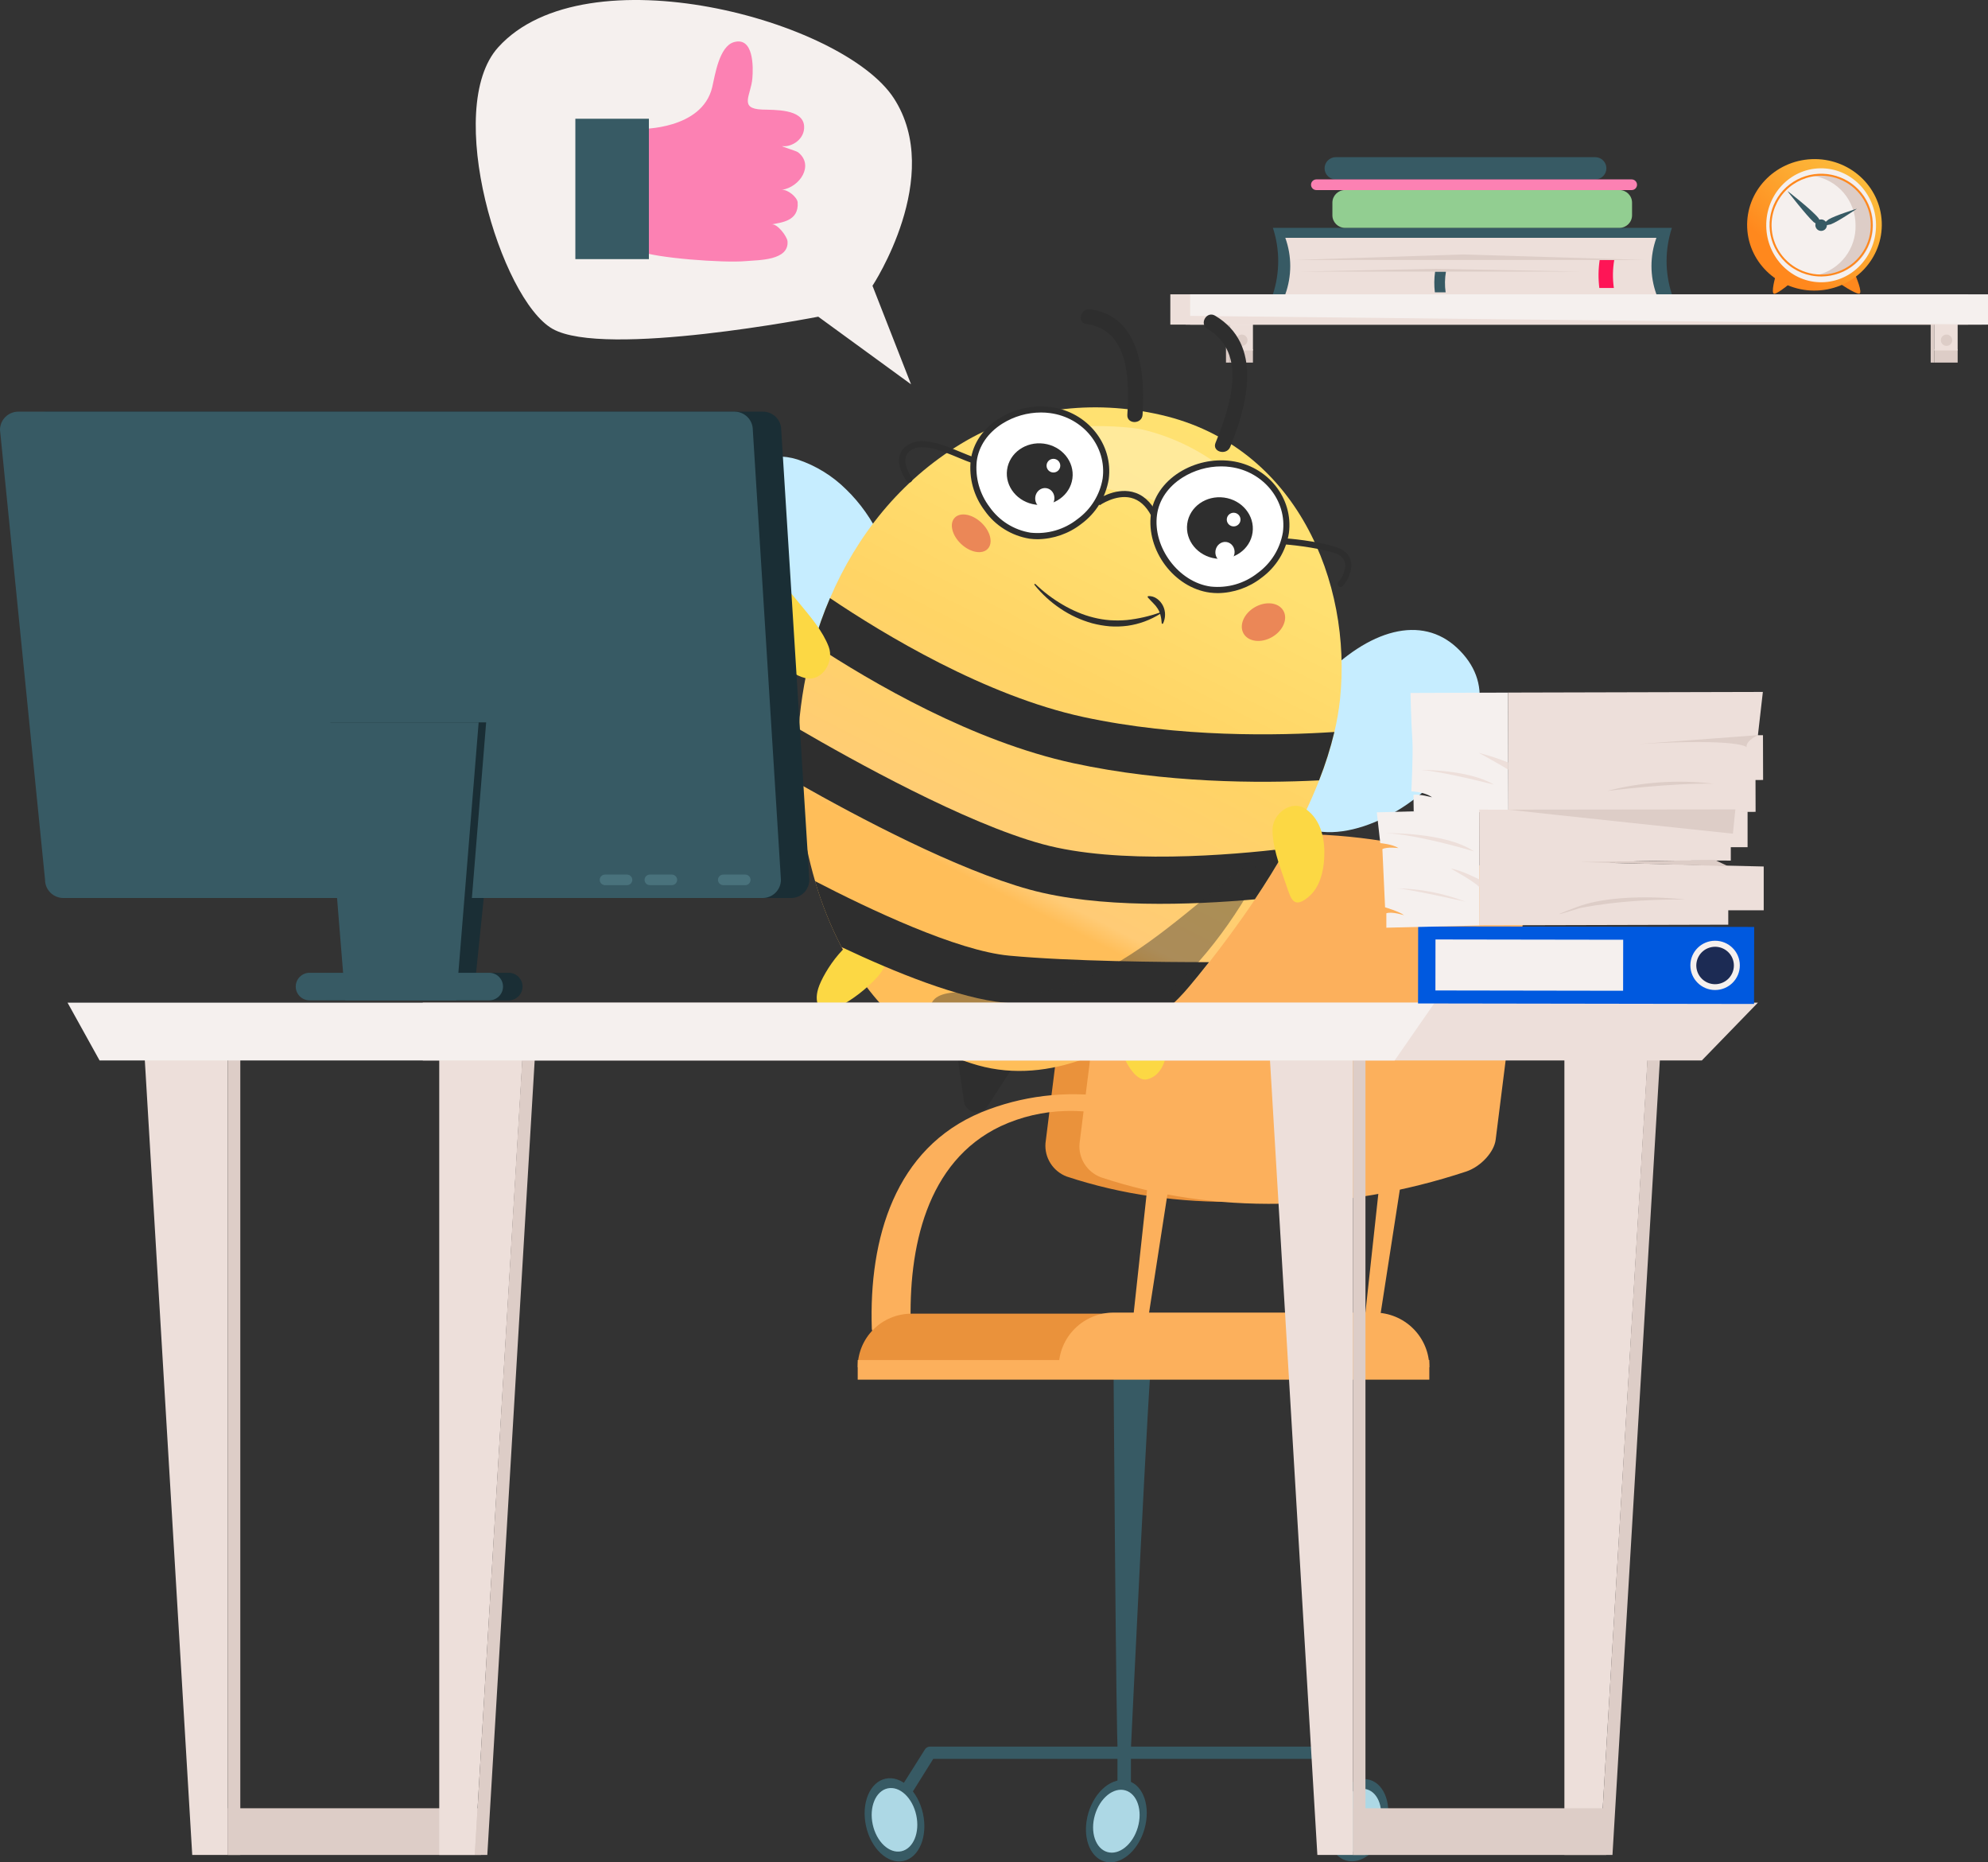 <svg width="205" height="192" viewBox="0 0 205 192" fill="none" xmlns="http://www.w3.org/2000/svg">
<rect x="0" y="0" width="205" height="192" fill="#333333" stroke="none"/>
<path d="M139.395 186.049C139.506 186.049 139.614 186.02 139.71 185.965C139.855 185.874 139.96 185.731 140.003 185.566C140.046 185.4 140.023 185.225 139.939 185.075L137.364 180.378C137.309 180.283 137.23 180.204 137.135 180.149C137.04 180.094 136.933 180.065 136.823 180.064H95.897C95.792 180.066 95.69 180.094 95.598 180.146C95.507 180.197 95.43 180.27 95.375 180.359L92.415 185.057C92.324 185.201 92.292 185.375 92.325 185.543C92.359 185.711 92.455 185.859 92.595 185.958C92.663 186.006 92.74 186.038 92.821 186.054C92.902 186.071 92.986 186.07 93.067 186.052C93.148 186.035 93.224 186 93.291 185.952C93.358 185.903 93.415 185.842 93.457 185.771L96.237 181.33H136.455L138.854 185.714C138.906 185.813 138.984 185.896 139.079 185.955C139.174 186.014 139.283 186.046 139.395 186.049Z" fill="#375A64"/>
<path d="M142.912 188.491C143.587 186.195 142.84 183.957 141.244 183.492C139.649 183.028 137.809 184.512 137.135 186.808C136.461 189.104 137.207 191.342 138.803 191.807C140.398 192.271 142.238 190.786 142.912 188.491Z" fill="#375A64"/>
<path d="M142.233 188.293C142.748 186.538 142.177 184.827 140.956 184.472C139.736 184.117 138.329 185.251 137.814 187.006C137.299 188.761 137.87 190.471 139.09 190.827C140.311 191.182 141.718 190.047 142.233 188.293Z" fill="#ADD8E5"/>
<path d="M115.927 188.323C116.115 188.317 116.294 188.238 116.423 188.102C116.553 187.966 116.623 187.784 116.619 187.596V180.478C116.625 180.383 116.612 180.288 116.58 180.199C116.548 180.11 116.498 180.028 116.433 179.959C116.368 179.889 116.29 179.834 116.202 179.796C116.115 179.759 116.021 179.739 115.926 179.739C115.83 179.739 115.736 179.759 115.649 179.796C115.561 179.834 115.483 179.889 115.418 179.959C115.353 180.028 115.303 180.11 115.271 180.199C115.239 180.288 115.226 180.383 115.232 180.478V187.593C115.23 187.687 115.246 187.78 115.279 187.867C115.313 187.954 115.363 188.034 115.428 188.102C115.492 188.169 115.57 188.224 115.655 188.262C115.741 188.3 115.833 188.321 115.927 188.323Z" fill="#375A64"/>
<path d="M118.806 139.398C118.51 140.091 116.604 180.594 116.604 180.594C116.604 180.594 115.444 181.023 115.268 180.594C115.091 180.165 114.812 138.85 114.812 138.85L119.277 139.455" fill="#375A64"/>
<path d="M109.99 121.291C121.249 125.021 134.187 124.72 146.424 120.664C147.947 120.147 149.293 118.644 149.45 117.395C150.454 109.4 151.46 101.407 152.466 93.415C152.623 92.162 151.658 90.615 150.264 90.038C139.103 85.529 126.303 84.715 114.163 87.978C112.654 88.394 111.304 89.935 111.128 91.323L107.81 117.842C107.75 118.575 107.93 119.307 108.323 119.928C108.716 120.55 109.301 121.028 109.99 121.291Z" fill="#EA923B"/>
<path d="M113.509 121.366C125.145 125.259 138.546 124.961 151.205 120.774C152.727 120.257 154.073 118.757 154.23 117.504C155.236 109.512 156.242 101.519 157.246 93.524C157.403 92.272 156.441 90.728 155.045 90.151C143.499 85.482 130.246 84.649 117.682 88.059C116.176 88.479 114.823 90.02 114.65 91.407C113.537 100.241 112.426 109.076 111.317 117.911C111.257 118.646 111.439 119.38 111.834 120.002C112.23 120.625 112.817 121.104 113.509 121.366Z" fill="#FCB05C"/>
<path d="M140.361 139.345H141.758L145.978 112.149C146.107 111.31 145.579 110.605 144.818 110.605C144.434 110.634 144.074 110.798 143.801 111.067C143.528 111.337 143.361 111.695 143.33 112.077L140.361 139.345Z" fill="#FCB05C"/>
<path d="M116.472 139.345H117.868L122.086 112.149C122.218 111.31 121.686 110.605 120.925 110.605C120.542 110.634 120.181 110.798 119.908 111.067C119.636 111.337 119.469 111.695 119.437 112.077L116.472 139.345Z" fill="#FCB05C"/>
<path d="M118.006 188.597C118.68 186.302 117.934 184.064 116.338 183.599C114.743 183.135 112.903 184.619 112.229 186.915C111.554 189.211 112.301 191.449 113.897 191.913C115.492 192.378 117.332 190.893 118.006 188.597Z" fill="#375A64"/>
<path d="M117.327 188.4C117.842 186.645 117.271 184.935 116.05 184.579C114.83 184.224 113.423 185.359 112.908 187.113C112.392 188.868 112.964 190.579 114.184 190.934C115.405 191.289 116.812 190.155 117.327 188.4Z" fill="#ADD8E5"/>
<path d="M93.161 191.856C94.784 191.506 95.687 189.323 95.178 186.98C94.669 184.637 92.94 183.021 91.317 183.371C89.695 183.72 88.792 185.903 89.301 188.246C89.81 190.589 91.538 192.205 93.161 191.856Z" fill="#375A64"/>
<path d="M92.944 190.855C94.183 190.588 94.872 188.92 94.483 187.13C94.094 185.34 92.774 184.105 91.535 184.372C90.296 184.639 89.606 186.307 89.995 188.097C90.384 189.887 91.704 191.122 92.944 190.855Z" fill="#ADD8E5"/>
<path d="M112.377 114.623C112.509 114.645 112.475 114.623 111.94 114.585C111.248 114.542 110.569 114.517 109.877 114.538C107.564 114.598 105.288 115.131 103.191 116.104C95.508 119.747 93.652 128.71 93.922 136.774C93.96 137.974 89.938 138.174 89.9 136.987C89.586 127.661 92.297 118.378 101.181 114.676C105.342 112.973 109.887 112.42 114.337 113.076C116.894 113.471 113.582 114.82 112.377 114.642V114.623Z" fill="#FCB05C"/>
<path d="M126.658 140.958H88.447C88.447 139.493 89.031 138.088 90.072 137.052C91.112 136.016 92.523 135.434 93.994 135.434H121.11C122.582 135.434 123.993 136.016 125.033 137.052C126.074 138.088 126.658 139.493 126.658 140.958Z" fill="#EA923B"/>
<path d="M147.39 140.958H109.178C109.178 139.463 109.774 138.029 110.836 136.972C111.898 135.915 113.338 135.321 114.839 135.321H141.726C143.227 135.321 144.667 135.915 145.728 136.972C146.79 138.029 147.387 139.463 147.387 140.958H147.39Z" fill="#FCB05C"/>
<path d="M88.446 142.236H147.39V140.213H88.446V142.236Z" fill="#FCB05C"/>
<path d="M199.456 37.381H201.871V36.015H199.456V37.381Z" fill="#DDCDC7"/>
<path d="M199.091 37.381H199.459V33.253H199.091V37.381Z" fill="#DDCDC7"/>
<path d="M199.456 36.131H201.871V30.992H199.456V36.131Z" fill="#EDDFDA"/>
<path d="M200.138 35.076C200.138 35.191 200.172 35.304 200.237 35.4C200.301 35.496 200.392 35.57 200.5 35.614C200.607 35.658 200.724 35.67 200.838 35.647C200.951 35.624 201.056 35.569 201.137 35.487C201.219 35.405 201.275 35.301 201.297 35.188C201.319 35.074 201.307 34.957 201.262 34.851C201.217 34.744 201.142 34.654 201.045 34.59C200.949 34.526 200.835 34.493 200.72 34.493C200.643 34.493 200.567 34.508 200.496 34.538C200.425 34.567 200.361 34.61 200.307 34.664C200.253 34.718 200.21 34.783 200.181 34.853C200.152 34.924 200.137 35 200.138 35.076Z" fill="#DDCDC7"/>
<path d="M126.787 37.381H129.202V36.015H126.787V37.381Z" fill="#DDCDC7"/>
<path d="M126.422 37.381H126.79V33.253H126.422V37.381Z" fill="#DDCDC7"/>
<path d="M126.787 36.131H129.202V30.992H126.787V36.131Z" fill="#EDDFDA"/>
<path d="M127.47 35.076C127.47 35.191 127.504 35.304 127.569 35.4C127.633 35.496 127.725 35.57 127.832 35.614C127.939 35.658 128.056 35.67 128.17 35.647C128.284 35.624 128.388 35.569 128.469 35.487C128.551 35.405 128.607 35.301 128.629 35.188C128.651 35.074 128.639 34.957 128.594 34.851C128.549 34.744 128.474 34.654 128.377 34.59C128.281 34.526 128.167 34.493 128.052 34.493C127.975 34.493 127.899 34.508 127.828 34.538C127.757 34.567 127.693 34.61 127.639 34.664C127.585 34.718 127.542 34.783 127.513 34.853C127.484 34.924 127.469 35 127.47 35.076Z" fill="#DDCDC7"/>
<path d="M120.683 33.466L202.956 33.466V30.344L120.683 30.344V33.466Z" fill="#EDDFDA"/>
<path d="M122.727 33.466L205 33.466V30.344L122.727 30.344V33.466Z" fill="#F5F0EE"/>
<path d="M205 33.466L122.259 32.558V33.466H205Z" fill="#EDDFDA"/>
<path d="M131.26 30.341H172.403C171.673 28.115 171.673 25.717 172.403 23.491H131.26C131.989 25.717 131.989 28.115 131.26 30.341Z" fill="#375A64"/>
<path d="M137.741 18.496L164.498 18.496C165.134 18.496 165.649 17.983 165.649 17.35C165.649 16.717 165.134 16.204 164.498 16.204L137.741 16.204C137.105 16.204 136.59 16.717 136.59 17.35C136.59 17.983 137.105 18.496 137.741 18.496Z" fill="#375A64"/>
<path d="M138.701 23.491L166.99 23.491C167.711 23.491 168.295 22.91 168.295 22.192V20.892C168.295 20.174 167.711 19.592 166.99 19.592L138.701 19.592C137.98 19.592 137.395 20.174 137.395 20.892V22.192C137.395 22.91 137.98 23.491 138.701 23.491Z" fill="#92CE91"/>
<path d="M135.744 19.596L168.254 19.596C168.56 19.596 168.808 19.349 168.808 19.046C168.808 18.742 168.56 18.496 168.254 18.496L135.744 18.496C135.439 18.496 135.191 18.742 135.191 19.046C135.191 19.349 135.439 19.596 135.744 19.596Z" fill="#FC81B3"/>
<path d="M132.539 30.34H170.807C170.128 28.459 170.128 26.4 170.807 24.519H132.539C133.218 26.4 133.218 28.459 132.539 30.34Z" fill="#EDDFDA"/>
<path d="M166.42 29.692H164.92C164.801 28.732 164.813 27.759 164.955 26.802H166.458C166.295 27.758 166.282 28.733 166.42 29.692Z" fill="#FE1556"/>
<path d="M149.072 30.14H147.962C147.875 29.429 147.883 28.71 147.987 28.001H149.104C148.982 28.708 148.971 29.43 149.072 30.14Z" fill="#375A64"/>
<path d="M169.588 26.802L150.847 26.232L133.515 26.802H169.588Z" fill="#DDCDC7"/>
<path d="M163.018 28.001L147.966 27.716L134.043 28.001H163.018Z" fill="#DDCDC7"/>
<path d="M191.338 28.402C191.338 28.402 192.146 30.281 191.703 30.281C191.259 30.281 189.643 29.182 189.643 29.182L191.338 28.402Z" fill="#FF881D"/>
<path d="M183.117 28.386C183.117 28.386 182.538 30.34 182.979 30.287C183.419 30.234 184.897 28.959 184.897 28.959L183.117 28.386Z" fill="#FF881D"/>
<path d="M187.397 29.951C191.229 29.787 194.204 26.623 194.043 22.883C193.881 19.144 190.644 16.245 186.813 16.409C182.981 16.573 180.006 19.738 180.167 23.477C180.328 27.216 183.565 30.115 187.397 29.951Z" fill="url(#paint0_linear_63_5566)"/>
<path d="M187.884 29.1C191.01 29.052 193.503 26.383 193.453 23.139C193.403 19.894 190.828 17.303 187.702 17.351C184.576 17.398 182.083 20.067 182.133 23.312C182.183 26.556 184.757 29.148 187.884 29.1Z" fill="#F5F0EE"/>
<path d="M191.341 23.2C191.341 21.986 190.909 20.811 190.122 19.884C189.335 18.957 188.244 18.338 187.042 18.136C187.373 18.06 187.712 18.019 188.052 18.014C190.816 17.97 193.083 20.262 193.137 23.131C193.19 26 190.976 28.358 188.215 28.402C187.953 28.405 187.691 28.387 187.432 28.349C188.575 28.063 189.586 27.396 190.297 26.46C191.008 25.524 191.377 24.373 191.341 23.2Z" fill="#DDCDC7"/>
<path d="M184.092 27.012C183.208 26.159 182.648 25.027 182.508 23.81C182.368 22.592 182.657 21.363 183.324 20.334C183.992 19.304 184.998 18.537 186.17 18.163C187.342 17.79 188.609 17.832 189.753 18.284C190.897 18.736 191.848 19.569 192.444 20.642C193.041 21.714 193.245 22.959 193.022 24.165C192.8 25.37 192.164 26.461 191.224 27.252C190.284 28.043 189.097 28.485 187.866 28.502H187.781C186.404 28.503 185.08 27.968 184.092 27.012ZM187.712 18.117C186.357 18.141 185.066 18.699 184.123 19.669C183.18 20.639 182.661 21.941 182.68 23.291C182.696 24.295 183.01 25.272 183.582 26.099C184.154 26.926 184.958 27.567 185.894 27.94C186.83 28.313 187.856 28.403 188.843 28.197C189.831 27.992 190.735 27.5 191.442 26.785C192.15 26.07 192.629 25.162 192.821 24.176C193.012 23.19 192.906 22.17 192.517 21.244C192.128 20.317 191.473 19.526 190.634 18.969C189.794 18.412 188.809 18.115 187.8 18.114L187.712 18.117Z" fill="#FF881D"/>
<path d="M188.07 23.548C187.914 23.185 187.732 22.833 187.526 22.495C186.869 21.659 184.315 19.677 184.318 19.692C184.322 19.708 186.256 22.198 187.014 22.89C187.349 23.136 187.702 23.356 188.07 23.548Z" fill="#375A64"/>
<path d="M187.794 23.297C188.032 23.055 188.286 22.831 188.555 22.624C189.225 22.217 191.486 21.515 191.486 21.515L191.408 21.553L191.486 21.515C191.486 21.515 189.533 22.849 188.8 23.122C188.469 23.204 188.133 23.264 187.794 23.3" fill="#375A64"/>
<path d="M187.533 22.68C187.427 22.731 187.339 22.813 187.28 22.914C187.22 23.015 187.192 23.131 187.199 23.247C187.206 23.364 187.248 23.476 187.319 23.57C187.389 23.663 187.486 23.733 187.597 23.772C187.708 23.81 187.828 23.815 187.942 23.785C188.056 23.756 188.158 23.694 188.236 23.607C188.314 23.519 188.365 23.411 188.381 23.295C188.398 23.179 188.379 23.061 188.328 22.956C188.294 22.886 188.247 22.823 188.188 22.771C188.13 22.719 188.062 22.679 187.988 22.654C187.914 22.628 187.836 22.617 187.758 22.622C187.679 22.626 187.603 22.646 187.533 22.68Z" fill="#375A64"/>
<path d="M98.684 108.594L99.401 113.546C99.439 113.812 99.558 114.059 99.742 114.256C99.926 114.452 100.166 114.588 100.43 114.645C100.694 114.701 100.968 114.676 101.217 114.573C101.466 114.469 101.677 114.292 101.822 114.065L104.728 109.584L98.684 108.594Z" fill="#2E2E2E"/>
<path d="M148.224 80.246C143.192 85.57 135.301 87.781 132.461 83.637C128.945 78.517 131.065 75.476 136.109 70.152C141.154 64.828 146.598 63.362 150.262 66.804C153.926 70.246 153.265 74.928 148.224 80.246Z" fill="#C6EDFF"/>
<path d="M87.274 50.475C85.861 49.066 84.138 48.003 82.242 47.371C76.207 45.492 72.414 52.667 72.879 57.734C73.404 63.503 79.386 69.24 85.082 70.096C90.444 70.903 92.249 65.304 92.149 60.985C92.054 57.277 90.148 53.262 87.274 50.475Z" fill="#C6EDFF"/>
<path d="M120.333 104.05C115.93 107.912 108.332 111.939 100.835 109.825C94.334 107.999 89.761 103.327 86.78 97.643C85.65 95.47 84.737 93.193 84.053 90.844C83.405 88.64 82.928 86.39 82.628 84.113C82.55 83.525 82.484 82.93 82.433 82.334C82.383 81.805 82.345 81.276 82.317 80.74C82.217 78.874 82.234 77.002 82.367 75.138C82.367 75.091 82.367 75.047 82.367 75C82.588 72.096 83.101 69.221 83.899 66.419C84.362 64.799 84.927 63.21 85.591 61.662C88.349 55.21 92.824 49.567 99.061 45.774C105.216 42.016 112.691 41.151 119.739 42.78C133.671 45.996 139.449 60.02 138.181 72.1C138.059 73.236 137.865 74.364 137.599 75.476C137.194 77.173 136.669 78.839 136.027 80.462C135.069 82.875 133.942 85.219 132.656 87.477C131.611 89.331 130.504 91.094 129.407 92.729C127.712 95.266 126.039 97.483 124.689 99.212C123.881 100.233 123.183 101.091 122.651 101.717C121.943 102.555 121.167 103.335 120.333 104.05Z" fill="url(#paint1_linear_63_5566)"/>
<path d="M131.185 65.671C132.315 65.014 132.829 63.796 132.333 62.949C131.836 62.102 130.518 61.947 129.388 62.603C128.259 63.259 127.745 64.478 128.241 65.325C128.737 66.172 130.055 66.327 131.185 65.671Z" fill="#EB8757"/>
<path d="M101.855 56.583C102.431 55.975 102.135 54.766 101.195 53.881C100.254 52.996 99.025 52.771 98.448 53.378C97.872 53.986 98.168 55.195 99.109 56.08C100.049 56.965 101.279 57.19 101.855 56.583Z" fill="#EB8757"/>
<path d="M89.915 96.531C87.67 95.936 84.883 100.226 84.374 101.914C83.88 103.515 84.566 104.808 86.409 103.85C87.936 103.045 89.314 101.986 90.482 100.718C91.777 99.196 91.478 98.526 89.915 96.531Z" fill="url(#paint2_linear_63_5566)"/>
<path d="M115.135 104.288C114.333 105.738 116.358 111.767 118.308 111.269C121.302 110.505 120.61 104.479 118.991 102.885C117.585 101.501 115.717 102.55 115.135 104.288Z" fill="url(#paint3_linear_63_5566)"/>
<path d="M136.017 80.452C129.806 80.765 120.176 80.734 110.678 78.68C100.325 76.44 89.947 70.405 83.895 66.419C84.359 64.799 84.924 63.21 85.588 61.661C91.116 65.388 101.605 71.733 111.716 73.919C121.604 76.055 131.869 75.842 137.599 75.463C137.191 77.161 136.662 78.828 136.017 80.452Z" fill="#2E2E2E"/>
<path d="M129.401 92.716C122.85 93.305 113.257 93.656 106.172 91.711C98.68 89.653 88.56 84.301 82.304 80.75C82.203 78.883 82.22 77.012 82.355 75.147C87.934 78.398 99.542 84.856 107.474 87.019C115.251 89.155 126.954 88.159 132.634 87.474C131.602 89.318 130.495 91.085 129.401 92.716Z" fill="#2E2E2E"/>
<path d="M120.334 104.05C115.302 104 108.575 103.84 103.615 103.374C98.932 102.942 92.293 100.242 86.774 97.639C85.645 95.466 84.731 93.189 84.044 90.84C89.601 93.718 98.665 98.022 104.074 98.523C110.402 99.115 120.01 99.193 124.671 99.193C123.866 100.217 123.168 101.072 122.636 101.698C121.932 102.542 121.163 103.328 120.334 104.05Z" fill="#2E2E2E"/>
<path d="M82.534 62.322C82.376 62.134 82.219 61.95 82.075 61.768C81.2 60.7 80.571 59.792 79.606 61.405C78.816 62.717 78.977 64.364 79.43 65.789C79.958 67.487 81.021 69.391 83.015 69.901C84.723 70.34 86.059 68.26 85.455 66.675C84.852 65.091 83.625 63.644 82.534 62.322Z" fill="url(#paint4_linear_63_5566)"/>
<path d="M132.43 90.655C132.511 90.887 132.59 91.113 132.665 91.335C133.112 92.641 133.379 93.709 134.851 92.534C136.053 91.579 136.465 89.976 136.55 88.498C136.653 86.725 136.323 84.57 134.637 83.399C133.191 82.394 131.209 83.875 131.219 85.569C131.228 87.264 131.867 89.049 132.43 90.655Z" fill="url(#paint5_linear_63_5566)"/>
<g style="mix-blend-mode:overlay" opacity="0.3">
<path d="M130.35 52.579C129.517 51.038 127.391 49.335 126.702 48.755C124.146 46.612 121.127 45.086 117.88 44.296C115.89 43.817 103.847 43.043 105.574 47.615C106.131 49.094 108.653 49.83 110.043 49.883C113.028 49.996 116.066 50.822 118.94 51.562C122.151 52.401 125.001 53.986 128.086 54.95C128.415 55.069 128.766 55.112 129.115 55.078C129.463 55.044 129.799 54.933 130.099 54.753C130.876 54.22 130.809 53.425 130.35 52.579Z" fill="white"/>
</g>
<g style="mix-blend-mode:overlay" opacity="0.4">
<path d="M129.624 89.732C129.686 90.082 129.564 90.599 129.205 91.229C126.076 96.734 121.764 102.049 116.267 105.472C110.87 108.835 101.8 111.422 96.859 105.92C96.388 105.457 96.076 104.859 95.966 104.21C95.683 101.294 101.595 102.544 103.174 102.603C106.426 102.71 109.656 102.035 112.59 100.636C118.179 98.025 122.783 93.64 127.608 89.882C128.746 89.011 129.507 89.083 129.624 89.732Z" fill="#2E2E2E"/>
</g>
<path d="M114.019 49.369C113.553 52.814 109.83 55.711 106.225 55.226C102.621 54.74 99.951 50.91 100.413 47.478C100.876 44.045 104.728 41.793 108.333 42.279C111.937 42.764 114.478 45.937 114.019 49.369Z" fill="white"/>
<path d="M107.011 55.592C106.733 55.592 106.456 55.574 106.181 55.539C105.252 55.39 104.362 55.057 103.565 54.559C102.767 54.062 102.078 53.41 101.539 52.642C100.411 51.152 99.897 49.289 100.101 47.434C100.334 45.715 101.359 44.189 103.026 43.143C104.618 42.146 106.507 41.73 108.373 41.966C112.147 42.473 114.814 45.812 114.329 49.413C114.025 51.257 113.01 52.909 111.499 54.017C110.215 55.015 108.639 55.568 107.011 55.592ZM107.348 42.526C105.938 42.529 104.557 42.926 103.363 43.673C101.869 44.612 100.932 45.984 100.724 47.519C100.541 49.214 101.014 50.916 102.048 52.276C102.538 52.974 103.164 53.568 103.888 54.022C104.613 54.475 105.421 54.779 106.266 54.916C108.001 55.102 109.74 54.6 111.106 53.519C112.49 52.516 113.423 51.011 113.704 49.329C114.144 46.072 111.716 43.046 108.288 42.589C107.976 42.546 107.662 42.525 107.348 42.526Z" fill="#2E2E2E"/>
<path d="M110.586 49.332C110.821 47.595 109.502 45.986 107.642 45.736C105.781 45.487 104.082 46.693 103.848 48.429C103.613 50.166 104.931 51.776 106.792 52.025C108.653 52.274 110.352 51.068 110.586 49.332Z" fill="#2E2E2E"/>
<path d="M108.628 48.712C109.018 48.712 109.335 48.396 109.335 48.007C109.335 47.618 109.018 47.302 108.628 47.302C108.237 47.302 107.92 47.618 107.92 48.007C107.92 48.396 108.237 48.712 108.628 48.712Z" fill="white"/>
<path d="M108.721 51.503C108.799 50.924 108.423 50.395 107.88 50.323C107.338 50.25 106.835 50.661 106.757 51.24C106.679 51.82 107.055 52.348 107.597 52.421C108.139 52.493 108.642 52.083 108.721 51.503Z" fill="white"/>
<path d="M132.599 54.928C132.134 58.373 128.41 61.267 124.806 60.785C121.202 60.302 118.532 56.466 118.997 53.033C119.463 49.601 123.309 47.349 126.913 47.835C130.517 48.32 133.065 51.493 132.599 54.928Z" fill="white"/>
<path d="M125.592 61.148C125.316 61.147 125.04 61.13 124.765 61.095C121.076 60.6 118.18 56.738 118.683 52.989C118.916 51.27 119.957 49.745 121.608 48.699C123.199 47.702 125.089 47.286 126.954 47.525C130.728 48.029 133.395 51.367 132.908 54.969C132.608 56.814 131.591 58.468 130.077 59.572C128.795 60.571 127.22 61.124 125.592 61.148ZM125.932 48.082C124.522 48.084 123.141 48.481 121.947 49.228C120.454 50.168 119.516 51.539 119.309 53.074C118.853 56.434 121.548 60.03 124.85 60.471C126.585 60.658 128.324 60.156 129.69 59.075C131.073 58.07 132.006 56.566 132.288 54.884C132.728 51.627 130.297 48.602 126.873 48.145C126.561 48.102 126.247 48.081 125.932 48.082Z" fill="#2E2E2E"/>
<path d="M129.165 54.891C129.4 53.155 128.082 51.545 126.221 51.296C124.36 51.047 122.661 52.252 122.427 53.989C122.192 55.725 123.51 57.335 125.371 57.584C127.232 57.834 128.931 56.628 129.165 54.891Z" fill="#2E2E2E"/>
<path d="M127.212 54.27C127.602 54.27 127.919 53.955 127.919 53.566C127.919 53.177 127.602 52.861 127.212 52.861C126.821 52.861 126.504 53.177 126.504 53.566C126.504 53.955 126.821 54.27 127.212 54.27Z" fill="white"/>
<path d="M127.301 57.056C127.379 56.477 127.003 55.949 126.461 55.876C125.918 55.803 125.415 56.214 125.337 56.793C125.259 57.373 125.635 57.901 126.177 57.974C126.719 58.047 127.222 57.636 127.301 57.056Z" fill="white"/>
<path d="M118.717 53.178C118.183 52.15 117.478 51.527 116.62 51.32C115.047 50.941 113.415 52.081 113.399 52.091L113.031 51.584C113.107 51.527 114.899 50.265 116.764 50.71C117.808 50.96 118.651 51.693 119.28 52.902L118.717 53.178Z" fill="#2E2E2E"/>
<path d="M138.238 60.522C138.176 60.521 138.116 60.503 138.065 60.469C138.013 60.434 137.973 60.386 137.949 60.329C137.925 60.272 137.919 60.21 137.931 60.149C137.942 60.089 137.972 60.033 138.015 59.989C138.329 59.676 138.861 58.736 138.685 58C138.622 57.772 138.499 57.564 138.328 57.398C138.157 57.233 137.945 57.117 137.713 57.061C135.741 56.372 132.486 56.121 132.454 56.121C132.413 56.119 132.373 56.108 132.336 56.089C132.299 56.071 132.265 56.045 132.238 56.014C132.211 55.983 132.19 55.947 132.177 55.908C132.164 55.869 132.159 55.827 132.162 55.786C132.168 55.704 132.207 55.627 132.27 55.573C132.334 55.519 132.416 55.492 132.498 55.498C132.637 55.498 135.87 55.739 137.92 56.456C138.864 56.785 139.178 57.396 139.298 57.834C139.521 58.799 138.946 59.917 138.461 60.403C138.434 60.437 138.401 60.465 138.362 60.485C138.324 60.506 138.282 60.518 138.238 60.522Z" fill="#2E2E2E"/>
<path d="M93.746 49.745C93.695 49.745 93.644 49.733 93.598 49.709C93.553 49.685 93.514 49.65 93.485 49.607C93.117 49.069 92.541 48.019 92.755 47.039C92.815 46.781 92.931 46.538 93.093 46.327C93.256 46.117 93.463 45.944 93.699 45.821C95.139 44.972 97.322 45.88 99.074 46.607C99.58 46.817 100.058 47.017 100.445 47.139C100.487 47.15 100.526 47.169 100.56 47.195C100.594 47.221 100.623 47.254 100.644 47.291C100.665 47.328 100.678 47.37 100.682 47.413C100.686 47.455 100.682 47.498 100.668 47.539C100.655 47.58 100.634 47.618 100.605 47.65C100.577 47.682 100.542 47.708 100.503 47.727C100.464 47.745 100.422 47.755 100.379 47.756C100.336 47.758 100.293 47.75 100.253 47.734C99.844 47.606 99.35 47.403 98.831 47.186C97.209 46.51 95.186 45.671 94.02 46.36C93.863 46.444 93.725 46.56 93.617 46.701C93.508 46.842 93.431 47.004 93.391 47.177C93.268 47.722 93.501 48.48 94.02 49.253C94.043 49.288 94.059 49.326 94.067 49.366C94.076 49.407 94.076 49.448 94.068 49.489C94.06 49.529 94.044 49.568 94.021 49.602C93.998 49.636 93.969 49.666 93.935 49.689C93.879 49.727 93.813 49.747 93.746 49.745Z" fill="#2E2E2E"/>
<path d="M112.43 31.885C111.443 31.747 111.015 33.256 112.012 33.394C116.497 34.02 116.462 39.316 116.249 42.758C116.186 43.763 117.758 43.76 117.821 42.758C118.079 38.64 117.673 32.611 112.43 31.885Z" fill="#2E2E2E"/>
<path d="M125.299 32.545C124.428 32.025 123.636 33.378 124.504 33.898C128.787 36.444 126.796 42.06 125.343 45.655C124.963 46.594 126.485 46.995 126.859 46.072C128.63 41.715 130.278 35.508 125.299 32.545Z" fill="#2E2E2E"/>
<path d="M119.67 63.262C118.64 63.916 117.482 64.343 116.273 64.514C115.665 64.594 115.051 64.613 114.44 64.571C113.828 64.519 113.222 64.414 112.628 64.258C111.454 63.931 110.34 63.416 109.332 62.733C108.331 62.061 107.437 61.243 106.681 60.305C106.675 60.299 106.67 60.292 106.666 60.284C106.663 60.276 106.661 60.267 106.661 60.258C106.661 60.25 106.663 60.241 106.666 60.233C106.67 60.225 106.675 60.218 106.681 60.211C106.694 60.201 106.71 60.195 106.727 60.195C106.743 60.195 106.759 60.201 106.772 60.211C107.616 61.028 108.556 61.74 109.571 62.332C110.071 62.629 110.591 62.891 111.128 63.115C111.659 63.343 112.208 63.527 112.77 63.666C113.328 63.806 113.897 63.898 114.471 63.941C115.045 63.979 115.621 63.973 116.195 63.923C117.356 63.799 118.5 63.539 119.601 63.149C119.616 63.142 119.633 63.14 119.649 63.146C119.665 63.151 119.678 63.162 119.685 63.177C119.693 63.192 119.694 63.209 119.689 63.225C119.684 63.241 119.672 63.254 119.657 63.262H119.67Z" fill="#2E2E2E"/>
<path d="M49.606 186.422H23.496V191.236H49.606V186.422Z" fill="#DDCDC7"/>
<path d="M48.958 191.236H45.294V108.529H53.914L48.958 191.236Z" fill="#EDDFDA"/>
<path d="M50.251 191.236H48.958L53.914 108.172H55.204L50.251 191.236Z" fill="#DDCDC7"/>
<path d="M23.483 191.236H19.823L14.866 108.172H23.483V191.236Z" fill="#EDDFDA"/>
<path d="M24.779 108.172H23.486V191.236H24.779V108.172Z" fill="#DDCDC7"/>
<path d="M139.512 191.236H135.845L130.892 108.172H139.512V191.236Z" fill="#EDDFDA"/>
<path d="M140.804 108.172H139.512V191.236H140.804V108.172Z" fill="#DDCDC7"/>
<path d="M164.983 191.236H161.319V108.529H169.94L164.983 191.236Z" fill="#EDDFDA"/>
<path d="M166.276 191.236H164.983L169.94 108.172H171.229L166.276 191.236Z" fill="#DDCDC7"/>
<path d="M165.631 186.422H139.521V191.236H165.631V186.422Z" fill="#DDCDC7"/>
<path d="M175.49 109.327H43.596V103.371H181.271L175.49 109.327Z" fill="#EDDFDA"/>
<path d="M143.814 109.327H10.268L6.966 103.371H147.943L143.814 109.327Z" fill="#F5F0EE"/>
<path d="M48.801 103.133H37.375V91.839H49.961L48.801 103.133Z" fill="#1A2E35"/>
<path d="M81.571 92.579H9.463C8.962 92.579 8.482 92.38 8.129 92.028C7.775 91.676 7.576 91.198 7.576 90.699L2.931 44.318C2.931 43.819 3.129 43.342 3.483 42.989C3.837 42.637 4.317 42.439 4.818 42.439H78.671C79.172 42.439 79.652 42.637 80.006 42.989C80.36 43.342 80.558 43.819 80.558 44.318L83.458 90.696C83.459 90.943 83.41 91.188 83.315 91.416C83.221 91.645 83.082 91.852 82.907 92.027C82.731 92.202 82.523 92.341 82.294 92.435C82.065 92.53 81.819 92.579 81.571 92.579Z" fill="#1A2E35"/>
<path d="M78.641 92.579H6.532C6.032 92.579 5.552 92.38 5.198 92.028C4.844 91.676 4.645 91.198 4.645 90.699L0 44.318C0 43.819 0.199 43.342 0.553 42.989C0.907 42.637 1.387 42.439 1.887 42.439H75.741C76.241 42.439 76.721 42.637 77.075 42.989C77.429 43.342 77.628 43.819 77.628 44.318L80.528 90.696C80.528 90.943 80.479 91.188 80.385 91.416C80.29 91.645 80.151 91.852 79.976 92.027C79.801 92.202 79.593 92.341 79.363 92.435C79.134 92.53 78.889 92.579 78.641 92.579Z" fill="#375A64"/>
<path d="M64.654 90.164H62.39C62.088 90.164 61.843 90.408 61.843 90.709C61.843 91.01 62.088 91.254 62.39 91.254H64.654C64.957 91.254 65.202 91.01 65.202 90.709C65.202 90.408 64.957 90.164 64.654 90.164Z" fill="#49727C"/>
<path d="M69.277 90.164H67.013C66.711 90.164 66.466 90.408 66.466 90.709C66.466 91.01 66.711 91.254 67.013 91.254H69.277C69.58 91.254 69.825 91.01 69.825 90.709C69.825 90.408 69.58 90.164 69.277 90.164Z" fill="#49727C"/>
<path d="M76.848 90.164H74.583C74.281 90.164 74.036 90.408 74.036 90.709C74.036 91.01 74.281 91.254 74.583 91.254H76.848C77.15 91.254 77.395 91.01 77.395 90.709C77.395 90.408 77.15 90.164 76.848 90.164Z" fill="#49727C"/>
<path d="M52.455 100.289H33.938C33.149 100.289 32.51 100.925 32.51 101.711C32.51 102.496 33.149 103.132 33.938 103.132H52.455C53.244 103.132 53.883 102.496 53.883 101.711C53.883 100.925 53.244 100.289 52.455 100.289Z" fill="#1A2E35"/>
<path d="M47.81 103.045H36.385L34.063 74.474H50.131L47.81 103.045Z" fill="#1A2E35"/>
<path d="M50.443 100.289H31.925C31.136 100.289 30.497 100.925 30.497 101.711C30.497 102.496 31.136 103.132 31.925 103.132H50.443C51.231 103.132 51.87 102.496 51.87 101.711C51.87 100.925 51.231 100.289 50.443 100.289Z" fill="#375A64"/>
<path d="M47.037 103.133H35.611L33.29 74.48H49.358L47.037 103.133Z" fill="#375A64"/>
<path d="M180.888 95.561L146.239 95.507L146.227 103.449L180.875 103.503L180.888 95.561Z" fill="#0059DF"/>
<path d="M176.858 102.065C178.267 102.065 179.409 100.927 179.409 99.525C179.409 98.122 178.267 96.985 176.858 96.985C175.45 96.985 174.308 98.122 174.308 99.525C174.308 100.927 175.45 102.065 176.858 102.065Z" fill="#F5F0EE"/>
<path d="M177.428 101.38C178.451 101.067 179.024 99.987 178.71 98.969C178.395 97.951 177.311 97.379 176.288 97.693C175.265 98.006 174.692 99.086 175.006 100.104C175.321 101.122 176.405 101.694 177.428 101.38Z" fill="#1C2B54"/>
<path d="M167.381 96.883L148.026 96.853L148.018 102.111L167.372 102.142L167.381 96.883Z" fill="#F5F0EE"/>
<path d="M155.513 71.404L145.449 71.439C145.449 71.439 145.506 74.239 145.644 76.381C145.729 77.731 145.537 81.586 145.537 81.586C145.537 81.586 146.927 81.633 147.67 82.197C147.67 82.197 146.32 81.84 145.754 81.943L145.779 83.662L155.545 83.766L155.513 71.404Z" fill="#F5F0EE"/>
<path d="M141.975 83.747L142.333 86.922C142.333 86.922 143.591 87.023 144.204 87.433C144.204 87.433 143.028 87.279 142.55 87.54L142.827 93.537C142.827 93.537 144.352 93.994 144.786 94.354C144.786 94.354 143.528 93.947 142.959 94.154V95.641L152.57 95.41L152.532 83.462L141.975 83.747Z" fill="#F5F0EE"/>
<path d="M181.784 71.335L155.514 71.401L155.545 83.762L181.035 83.697L181.026 80.415L181.809 80.411L181.796 75.795L181.274 75.798L181.784 71.335Z" fill="#EDDFDA"/>
<path d="M169.097 76.7L181.274 75.789C181.274 75.789 180.016 76.35 180.104 77.023C180.104 77.042 179.491 76.102 169.097 76.7Z" fill="#DDCDC7"/>
<path d="M176.72 80.8C173.037 80.358 169.303 80.611 165.713 81.545C165.713 81.545 172.459 80.693 176.72 80.8Z" fill="#DDCDC7"/>
<path d="M155.523 78.608C154.536 78.214 153.526 77.884 152.497 77.618C152.497 77.618 154.997 78.987 155.519 79.347L155.523 78.608Z" fill="#EDDFDA"/>
<path d="M146.531 79.375C146.531 79.375 151.403 79.309 154.06 80.894C154.06 80.894 148.758 79.522 146.531 79.375Z" fill="#EDDFDA"/>
<path d="M180.208 83.647V87.339H178.478V88.723C178.478 88.723 168.081 88.648 165.952 88.961L181.872 89.331V93.844H178.217V95.331L152.557 95.397L152.532 83.462L180.208 83.647Z" fill="#EDDFDA"/>
<path d="M142.937 85.895C142.937 85.895 149.113 85.779 151.991 87.774C151.991 87.771 146.286 86.043 142.937 85.895Z" fill="#EDDFDA"/>
<path d="M152.573 90.681C152.573 90.681 150.686 89.697 149.607 89.547C149.607 89.547 152.123 90.925 152.57 91.486L152.573 90.681Z" fill="#EDDFDA"/>
<path d="M143.996 91.586C146.423 91.611 148.826 92.074 151.088 92.951C151.088 92.951 144.984 91.583 143.996 91.586Z" fill="#EDDFDA"/>
<path d="M173.796 92.738C173.796 92.738 166.965 91.886 162.662 93.487C158.36 95.087 162.835 93.64 162.835 93.64C162.835 93.64 167.078 92.666 173.796 92.738Z" fill="#DDCDC7"/>
<path d="M176.84 88.661L178.176 89.293L162.977 88.871L176.84 88.661Z" fill="#DDCDC7"/>
<path d="M178.95 83.443L178.695 85.948C178.695 85.948 158.822 83.847 155.517 83.471L178.95 83.443Z" fill="#DDCDC7"/>
<path d="M89.969 29.461C89.969 29.461 97.41 18.202 92.171 10.128C86.931 2.054 60.384 -5.105 51.371 4.879C45.678 11.18 51.632 30.854 56.975 33.901C62.319 36.949 84.377 32.649 84.377 32.649L93.945 39.62L89.969 29.461Z" fill="#F5F0EE"/>
<path d="M66.07 13.291C66.07 13.291 72.388 13.395 73.442 8.991C73.731 7.776 74.153 4.77 75.694 4.341C77.716 3.78 77.688 6.893 77.581 8.099C77.43 9.846 76.15 11.202 78.6 11.296C79.858 11.343 82.779 11.215 82.918 12.975C83.022 14.337 81.66 15.167 80.716 15.07C80.292 15.023 82.094 15.543 82.289 15.696C83.99 17.015 82.487 19.307 80.603 19.577C81.201 19.492 82.216 20.331 82.254 20.864C82.393 22.828 80.534 22.931 79.553 23.141C80.156 23.012 81.166 24.393 81.207 24.866C81.38 26.874 78.213 26.802 76.917 26.918C74.599 27.127 67.545 26.604 65.859 25.868L66.07 13.291Z" fill="#FC81B3"/>
<path d="M66.913 12.242H59.33V26.714H66.913V12.242Z" fill="#375A64"/>
<path d="M118.393 61.455C118.716 61.435 119.035 61.528 119.296 61.718C119.564 61.906 119.78 62.158 119.925 62.451C120.072 62.742 120.146 63.064 120.139 63.39C120.135 63.697 120.065 64 119.931 64.276C119.923 64.293 119.909 64.306 119.891 64.313C119.873 64.319 119.854 64.318 119.837 64.311C119.827 64.305 119.818 64.298 119.81 64.289C119.803 64.28 119.798 64.269 119.796 64.258C119.774 64.114 119.768 63.976 119.752 63.841C119.735 63.709 119.708 63.578 119.673 63.45C119.619 63.206 119.523 62.972 119.39 62.761C119.259 62.553 119.104 62.362 118.928 62.191C118.752 62.006 118.563 61.821 118.362 61.593C118.349 61.58 118.342 61.562 118.342 61.544C118.342 61.526 118.349 61.508 118.362 61.495C118.364 61.487 118.368 61.479 118.373 61.472C118.379 61.465 118.386 61.459 118.393 61.455Z" fill="#2E2E2E"/>
<defs>
<linearGradient id="paint0_linear_63_5566" x1="195.076" y1="14.618" x2="183.768" y2="26.559" gradientUnits="userSpaceOnUse">
<stop stop-color="#FCC23F"/>
<stop offset="0.24" stop-color="#FCBD3C"/>
<stop offset="0.54" stop-color="#FDAD33"/>
<stop offset="0.88" stop-color="#FE9324"/>
<stop offset="1" stop-color="#FF881D"/>
</linearGradient>
<linearGradient id="paint1_linear_63_5566" x1="133.395" y1="27.246" x2="100.915" y2="91.004" gradientUnits="userSpaceOnUse">
<stop offset="0.15" stop-color="#FFE370"/>
<stop offset="0.42" stop-color="#FFE071"/>
<stop offset="0.69" stop-color="#FFD465"/>
<stop offset="0.97" stop-color="#FFCB76"/>
<stop offset="1" stop-color="#FFBE59"/>
</linearGradient>
<linearGradient id="paint2_linear_63_5566" x1="3749.13" y1="1942.03" x2="5255.88" y2="3428.33" gradientUnits="userSpaceOnUse">
<stop offset="0.15" stop-color="#FCD844"/>
<stop offset="0.42" stop-color="#FCD443"/>
<stop offset="0.69" stop-color="#FCC740"/>
<stop offset="0.97" stop-color="#FBB33C"/>
<stop offset="1" stop-color="#FBB03B"/>
</linearGradient>
<linearGradient id="paint3_linear_63_5566" x1="3302.46" y1="1683.44" x2="4914.08" y2="2720.53" gradientUnits="userSpaceOnUse">
<stop offset="0.15" stop-color="#FCD844"/>
<stop offset="0.42" stop-color="#FCD443"/>
<stop offset="0.69" stop-color="#FCC740"/>
<stop offset="0.97" stop-color="#FBB33C"/>
<stop offset="1" stop-color="#FBB03B"/>
</linearGradient>
<linearGradient id="paint4_linear_63_5566" x1="9981.89" y1="6645.92" x2="9327.29" y2="8752.31" gradientUnits="userSpaceOnUse">
<stop offset="0.15" stop-color="#FCD844"/>
<stop offset="0.42" stop-color="#FCD443"/>
<stop offset="0.69" stop-color="#FCC740"/>
<stop offset="0.97" stop-color="#FBB33C"/>
<stop offset="1" stop-color="#FBB03B"/>
</linearGradient>
<linearGradient id="paint5_linear_63_5566" x1="10387.4" y1="8512.54" x2="9470.51" y2="10228.7" gradientUnits="userSpaceOnUse">
<stop offset="0.15" stop-color="#FCD844"/>
<stop offset="0.42" stop-color="#FCD443"/>
<stop offset="0.69" stop-color="#FCC740"/>
<stop offset="0.97" stop-color="#FBB33C"/>
<stop offset="1" stop-color="#FBB03B"/>
</linearGradient>
</defs>
</svg>
